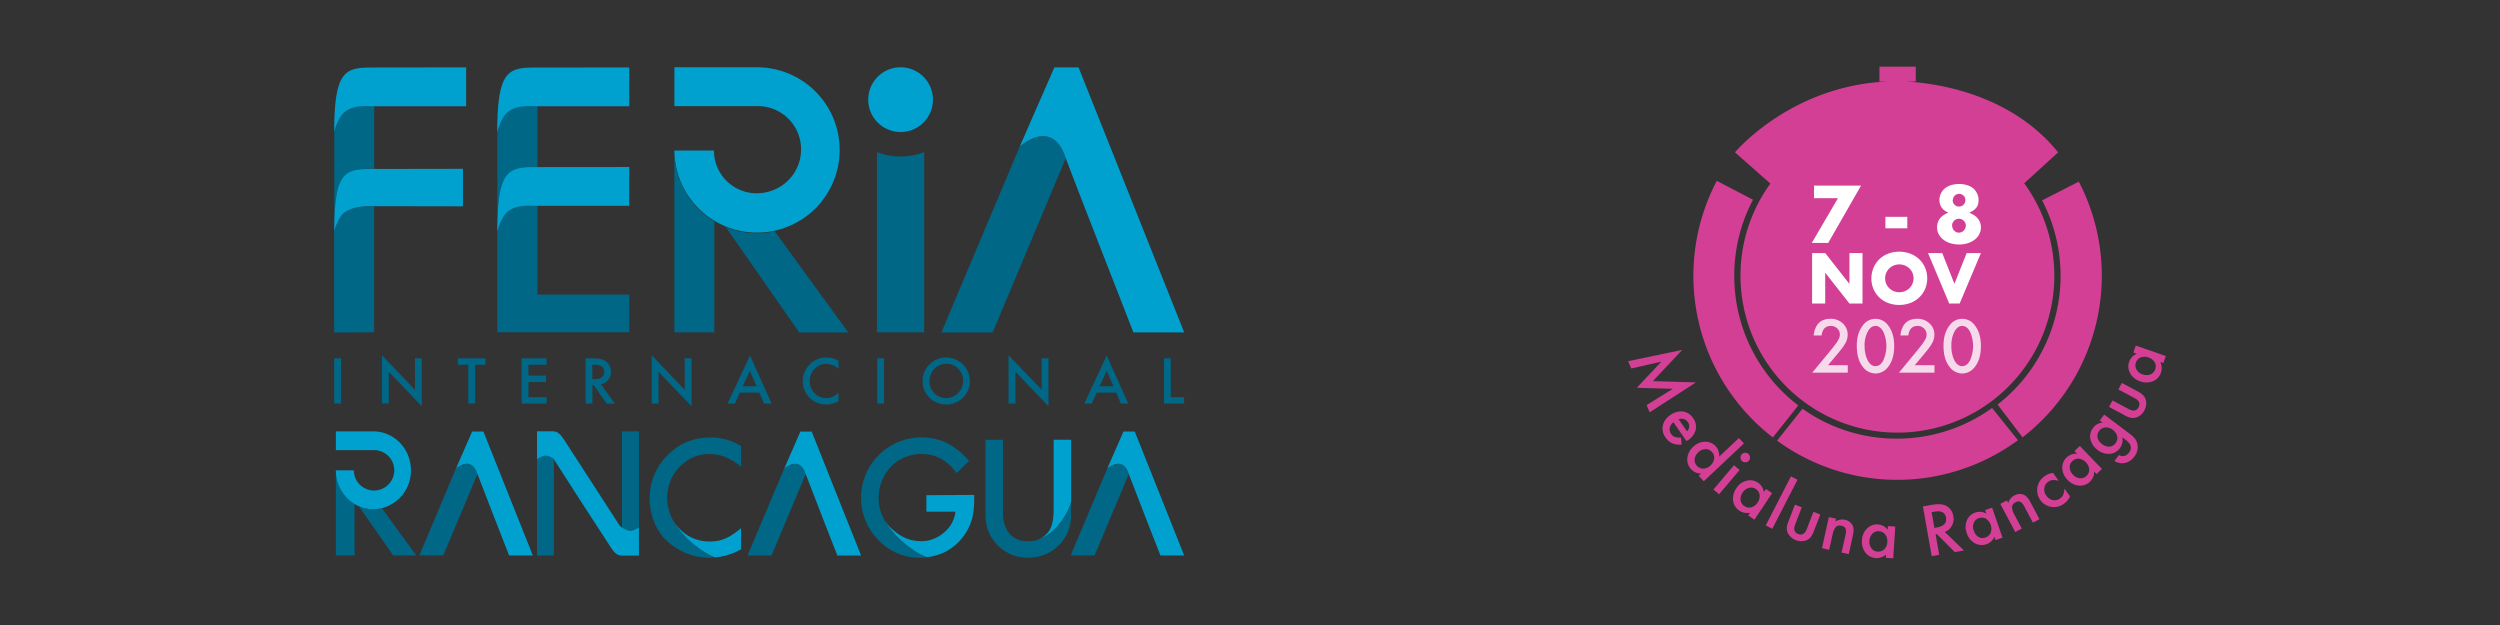 <svg id="Layer_1" data-name="Layer 1" xmlns="http://www.w3.org/2000/svg" viewBox="0 0 1200 300"><rect x="0" y="0" width="1200" height="300" fill="#333333" stroke="none"/><defs><style>.cls-1{fill:#006787;}.cls-2{fill:#00a1cf;}.cls-3{fill:none;}.cls-4{fill:#d33f95;}.cls-5{fill:#fff;}.cls-6{opacity:0.8;}</style></defs><title>Header FIRAN mobil</title><path class="cls-1" d="M163.71,172v21.72h-3.28V172Z"/><path class="cls-1" d="M183.34,193.72v-23.2l15.84,16.57V172h3.27v23l-15.84-16.53v15.21Z"/><path class="cls-1" d="M228.06,175.08v18.64h-3.28V175.08h-5V172H233v3.08Z"/><path class="cls-1" d="M262.36,175.08h-8.71v5.22h8.45v3.08h-8.45v7.26h8.71v3.08h-12V172h12Z"/><path class="cls-1" d="M288.43,184.46l6.72,9.26h-4l-6.2-8.89h-.59v8.89h-3.28V172h3.84q4.3,0,6.22,1.62a6,6,0,0,1,2.11,4.75,6.19,6.19,0,0,1-1.32,4A6,6,0,0,1,288.43,184.46ZM284.35,182h1c3.1,0,4.65-1.18,4.65-3.56q0-3.33-4.53-3.33h-1.16Z"/><path class="cls-1" d="M312.82,193.72v-23.2l15.84,16.57V172h3.28v23L316.1,178.51v15.21Z"/><path class="cls-1" d="M364.48,188.44h-9.3l-2.42,5.28h-3.53L360,170.63l10.37,23.09h-3.59Zm-1.34-3.08L359.92,178l-3.37,7.38Z"/><path class="cls-1" d="M402.51,173.17v3.88a9.09,9.09,0,0,0-5.88-2.38,7.44,7.44,0,0,0-5.64,2.41,8.09,8.09,0,0,0-2.31,5.85A7.92,7.92,0,0,0,391,188.7a7.62,7.62,0,0,0,5.65,2.35,6.88,6.88,0,0,0,2.94-.57,7.79,7.79,0,0,0,1.4-.76,16.07,16.07,0,0,0,1.53-1.15v4a11.86,11.86,0,0,1-5.91,1.59,10.87,10.87,0,0,1-8-3.25,10.74,10.74,0,0,1-3.28-7.9,11.14,11.14,0,0,1,2.75-7.4,10.89,10.89,0,0,1,8.73-4A11.11,11.11,0,0,1,402.51,173.17Z"/><path class="cls-1" d="M424.33,172v21.72h-3.28V172Z"/><path class="cls-1" d="M442.87,182.76a10.65,10.65,0,0,1,3.36-7.88,11.09,11.09,0,0,1,8-3.29,11.37,11.37,0,0,1,11.3,11.3,10.71,10.71,0,0,1-3.35,8,11.49,11.49,0,0,1-15.67.36A10.67,10.67,0,0,1,442.87,182.76Zm3.31,0a8,8,0,0,0,13.74,5.88A8.43,8.43,0,0,0,460,177a7.68,7.68,0,0,0-5.71-2.36,8,8,0,0,0-8.06,8.13Z"/><path class="cls-1" d="M484.1,193.72v-23.2L500,187.09V172h3.27v23l-15.84-16.53v15.21Z"/><path class="cls-1" d="M535.76,188.44h-9.3L524,193.72h-3.53l10.75-23.09,10.37,23.09H538Zm-1.33-3.08L531.21,178l-3.38,7.38Z"/><path class="cls-1" d="M562,172v18.64h6.39v3.08h-9.67V172Z"/><path class="cls-2" d="M341.21,109v0Z"/><path class="cls-1" d="M348.39,109l35.25,50.57h23.53L371.87,111a39.45,39.45,0,0,1-23.48-2Z"/><circle class="cls-2" cx="432.28" cy="47.83" r="15.54"/><path class="cls-1" d="M420.94,73v86.52h22.68V73a31.39,31.39,0,0,1-22.68,0Z"/><path class="cls-3" d="M368.69,92l.76-.19Z"/><path class="cls-2" d="M367.91,92.24c.27,0,.52-.13.78-.2Z"/><path class="cls-2" d="M363.32,32.3H323.7V50.93h40a20.74,20.74,0,0,1,20.82,20.76,21,21,0,0,1-15.1,20.16l-.76.19c-.26.07-.51.15-.78.2a20.5,20.5,0,0,1-25.18-20h-19A39.67,39.67,0,1,0,363.32,32.3Z"/><path class="cls-1" d="M323.7,72.19c0,9.12,0,32.13,0,35.6v51.74h19.17V106.21A39.58,39.58,0,0,1,323.7,72.19Z"/><path class="cls-1" d="M258,141.36V97.84c-1.72-.09-12.82-.47-16.35,5.18a25.54,25.54,0,0,0-3,7c.1-29.61,7.36-29.16,19.33-29.09V49.73l-12.26,1-7,7.88,0,51.41h0v49.48h.14v0h25.1v0h38.12V141.36Z"/><path class="cls-1" d="M179.6,159.53V99c-1.71-.09-12.71-.46-16.21,5.14a25.35,25.35,0,0,0-3,7v48.45Z"/><path class="cls-1" d="M163.45,56a27.19,27.19,0,0,0-3,7.3v47.76c0-29.94,5.58-30,19.17-30V50.93C176,50.93,167.34,49.78,163.45,56Z"/><path class="cls-2" d="M179.7,81.1h-.1c-13.59,0-19.17,0-19.17,30a25.35,25.35,0,0,1,3-7c3.5-5.6,14.5-5.23,16.21-5.14l.24,0,42.34.07v-18Z"/><path class="cls-2" d="M180.19,32.4c-14,0-19.77.16-19.77,31v0a27.19,27.19,0,0,1,3-7.3c3.89-6.24,12.56-5.09,16.15-5.09h44.18V32.35C213.47,32.35,185.88,32.4,180.19,32.4Z"/><path class="cls-2" d="M258.47,32.42c-14,0-19.78.16-19.78,31l0,0a27.19,27.19,0,0,1,3-7.3C245.62,49.8,254.29,51,257.87,51h44.18V32.38Z"/><path class="cls-2" d="M258.47,80.21c-14,0-19.77.17-19.77,31l0-.05a27.3,27.3,0,0,1,3-7.3c3.9-6.23,12.56-5.08,16.15-5.08h44.18V80.17Z"/><path class="cls-1" d="M489.47,70.37l-37.6,89.21,24.61,0,35.08-83.64C505.12,56,489.47,70.37,489.47,70.37Z"/><path class="cls-2" d="M517.71,32.34h-11.6l-16.64,38S505.12,56,511.56,75.92c1.13,3.47,32.49,83.64,32.49,83.64h24.37Z"/><polygon class="cls-1" points="257.76 207.06 257.76 211.73 257.76 266.62 265.85 266.62 265.85 226.26 265.85 207.06 257.76 207.06"/><polygon class="cls-1" points="298.56 207.06 298.56 247.21 298.56 266.44 306.7 266.42 306.7 261.75 306.7 207.06 298.56 207.06"/><path class="cls-2" d="M303.67,254.67c-2.18.72-4.85-1.17-6.21-2.32l-12.23-18.94h0l-13.55-20.93c-2-3.06-3.37-5.21-5.8-5.4l0,0h-8.09s0,6.48,0,13.36a11.37,11.37,0,0,1,3-1.58c1.6-.53,3.47.36,4.9,1.32l12.85,20h0c3.47,5.35,12.08,18.59,13.58,20.91,2.14,3.31,3.55,5.6,6.44,5.6,0,0,0,0,0,0h8.09s0-6.65,0-13.54A11.12,11.12,0,0,1,303.67,254.67Z"/><path class="cls-1" d="M172.24,243l16.49,23.63h11.1L183.35,244a18.42,18.42,0,0,1-4,.5A19.14,19.14,0,0,1,172.24,243Z"/><path class="cls-1" d="M161.2,225.78c0,4.24,0,14.94,0,16.56v24.28h9V241.88A18.86,18.86,0,0,1,161.2,225.78Z"/><path class="cls-2" d="M179.21,207.06h-18v9h18a9.7,9.7,0,1,1-9.36,9.69H161.2a18.86,18.86,0,0,0,8.71,16,18.07,18.07,0,0,0,2.51,1.3,17.31,17.31,0,0,0,6.79,1.38,17.75,17.75,0,0,0,3.88-.44,18.59,18.59,0,0,0,14.16-18.25C197.25,215.45,189.16,207.06,179.21,207.06Z"/><path class="cls-2" d="M514.14,240.59V211.07h-8.39v33.49q0,7.27-2.34,10.48a11.09,11.09,0,0,1-5.61,4.15C508.31,256.17,514.14,242.82,514.14,240.59Z"/><path class="cls-1" d="M514.14,240.59c0,2.23-5.83,15.58-16.34,18.6-.37.12-.76.23-1.15.32l-.28.05c-.31.06-.62.11-.94.15l-.51.06q-.68.06-1.38.06c-.52,0-1,0-1.49-.07H492c-.45-.05-.88-.12-1.3-.2a10.3,10.3,0,0,1-7.45-5.34.41.41,0,0,1-.05-.09,17.57,17.57,0,0,1-1.78-8.5V211.07H473v35.8a22.56,22.56,0,0,0,1.34,7.93c.05.11.1.23.14.34.14.36.3.7.46,1.05a19.69,19.69,0,0,0,1.55,2.69l.33.48c.19.26.39.52.6.77.33.42.68.82,1.05,1.21s1,1,1.56,1.47l0,0a21.45,21.45,0,0,0,3.2,2.24l.36.19A15.48,15.48,0,0,0,485,266c.21.1.43.18.64.27.41.16.82.3,1.23.44l.76.22c.44.12.88.23,1.33.33l.55.1c.55.1,1.09.18,1.65.23l.25,0q1,.09,2.1.09a20.33,20.33,0,0,0,11.79-3.51l.37-.27c.34-.25.68-.51,1-.78s.43-.35.64-.54c.45-.4.89-.8,1.32-1.24a20,20,0,0,0,5.47-14.47Z"/><path class="cls-2" d="M343.5,267.55a30.64,30.64,0,0,0,12.22-3.92V253.51a41.35,41.35,0,0,1-3.91,2.95,21.29,21.29,0,0,1-3.58,2,17.75,17.75,0,0,1-7.53,1.44,19.52,19.52,0,0,1-14.47-6,20.78,20.78,0,0,1-3.3-4.39C328.41,260.08,341.22,267.39,343.5,267.55Z"/><path class="cls-1" d="M311.83,238.82a29.77,29.77,0,0,0,3.78,15.1c.09.16.19.32.29.47.26.44.54.87.83,1.29s.38.56.58.83a17.72,17.72,0,0,0,1.32,1.68A31.11,31.11,0,0,0,333.9,267a31.47,31.47,0,0,0,9.65.57c-2.39,0-19.37-9.8-22.6-23.27-.13-.48-.25-1-.35-1.47,0-.12,0-.24-.05-.35-.07-.4-.12-.81-.16-1.22,0-.21-.05-.43-.06-.65-.05-.58-.08-1.17-.08-1.76a21.22,21.22,0,0,1,5.95-14.75c6.4-6.49,13.08-6.15,14.44-6.15s7.72-.14,15.06,6.08v-9.94A27.41,27.41,0,0,0,341.22,210c-8.62,0-15.92,2.87-22.36,10.2A28.68,28.68,0,0,0,311.83,238.82Z"/><path class="cls-1" d="M424.41,249.41l.16.26A21.72,21.72,0,0,1,427.72,224a19.91,19.91,0,0,1,14.8-6.08q9.83,0,16.67,9.11l6-5.73a35.22,35.22,0,0,0-10.62-8.64,29,29,0,0,0-32.92,46.63,27.09,27.09,0,0,0,20,8.43,31.34,31.34,0,0,0,3.39-.2C442.44,267.12,429.81,259.86,424.41,249.41Z"/><path class="cls-2" d="M444.67,237.7v7.89h13.87l0,.67a8.18,8.18,0,0,1-.39,1.65,14.83,14.83,0,0,1-4,6.78c-.11.12-.22.22-.3.3l-.35.3-.4.37c-.17.15-.35.26-.52.4s-.62.49-.9.69-.72.49-1.09.71l-.07,0-.53.3a15.7,15.7,0,0,1-7.67,2h-.35a19,19,0,0,1-3.54-.34,18.61,18.61,0,0,1-7.89-3.58c-.23-.17-.46-.33-.69-.51l-.44-.36c-.31-.26-.63-.51-1-.79-.06-.06-.11-.12-.17-.17l-.18-.16a20,20,0,0,1-2.51-2.82l-.08-.11c-.31-.43-.59-.85-.85-1.27l0-.07-.16-.26c5.4,10.45,18,17.71,20.6,18.09a25.76,25.76,0,0,0,7.2-1.86l.58-.25c.71-.33,1.4-.67,2.08-1.07l.16-.1a24,24,0,0,0,2-1.32l.23-.17.18-.16c.58-.44,1.15-.9,1.7-1.4.2-.18.39-.38.59-.57l.56-.57a26,26,0,0,0,6.6-12.39,1.57,1.57,0,0,0,0-.23c.12-.59.23-1.19.31-1.81.13-1,.23-1.94.29-3a1.28,1.28,0,0,0,0-.19c.06-.89.08-1.81.09-2.75v-2Z"/><path class="cls-1" d="M218.85,224.92l-17.57,41.7h11.5l16.4-39.1C226.17,218.21,218.85,224.92,218.85,224.92Z"/><path class="cls-2" d="M232.05,207.14h-5.42l-7.78,17.78s7.32-6.71,10.33,2.59c.53,1.63,15.19,39.1,15.19,39.1h11.39Z"/><path class="cls-1" d="M376.41,224.94l-17.58,41.71h11.51l16.4-39.1C383.73,218.23,376.41,224.94,376.41,224.94Z"/><path class="cls-2" d="M389.61,207.16h-5.42l-7.78,17.78s7.32-6.71,10.33,2.6c.53,1.62,15.18,39.1,15.18,39.1h11.4Z"/><path class="cls-1" d="M531.49,224.92l-17.58,41.7h11.51l16.4-39.1C538.81,218.21,531.49,224.92,531.49,224.92Z"/><path class="cls-2" d="M544.69,207.14h-5.42l-7.78,17.78s7.32-6.71,10.33,2.59c.53,1.63,15.18,39.1,15.18,39.1h11.4Z"/><path class="cls-4" d="M832.45,132.38a77.91,77.91,0,0,1,9-36.51l-17.29-9-.1-.06A98,98,0,0,0,851,210l0-.06,12.18-15.33A78.11,78.11,0,0,1,832.45,132.38Z"/><path class="cls-4" d="M997.85,87.18l-17.64,9a78.27,78.27,0,0,1-21.38,98l12,15.74a98.05,98.05,0,0,0,27-122.73Z"/><path class="cls-4" d="M910.5,210.55h-.14a77.79,77.79,0,0,1-45.17-14.36L853,211.51a97.76,97.76,0,0,0,115.61-.22L956.2,195.82A77.85,77.85,0,0,1,910.5,210.55Z"/><path class="cls-4" d="M835.44,132.35A75.32,75.32,0,1,0,971.69,88.07a.86.86,0,0,1-.07-.1l0,0L987.9,73.14c-23.15-28.76-59.87-33.29-72.8-34l4.47,0V32H902.13v7.12h4.16c-46.63,1.82-73.51,34-73.51,34l17,15A75,75,0,0,0,835.44,132.35Z"/><path class="cls-4" d="M781.48,173.37l26-5.42-14.12,15,20.69.61-22.21,14.35-1.46-3.46,12.57-7.83-17.29-.49,11.81-12.54L783,176.86Z"/><path class="cls-4" d="M809.45,211.67l-6.2-9a4.68,4.68,0,0,0-1.78,2.71,3.75,3.75,0,0,0,.67,2.91,3.66,3.66,0,0,0,1.75,1.44,9,9,0,0,0,3,.28l.32,3.39a11.26,11.26,0,0,1-2.49-.06,7.52,7.52,0,0,1-2.07-.57,6.5,6.5,0,0,1-1.73-1.12,9,9,0,0,1-1.46-1.68,7.22,7.22,0,0,1-1.3-5.77,8.22,8.22,0,0,1,3.66-5,8.48,8.48,0,0,1,6-1.67,7,7,0,0,1,4.87,3.17,6.87,6.87,0,0,1,1.25,5.61,8.45,8.45,0,0,1-3.77,5Zm.33-4.63a3.38,3.38,0,0,0,.31-4.53,3.57,3.57,0,0,0-.85-.88A3.48,3.48,0,0,0,807,201a4.14,4.14,0,0,0-1.26.25Z"/><path class="cls-4" d="M834.66,210.27l2.43,2.58L817.81,231l-2.43-2.58,1.16-1.1a6.57,6.57,0,0,1-4.72-2,6.71,6.71,0,0,1-1.91-5.36,8.51,8.51,0,0,1,2.84-5.5,8.24,8.24,0,0,1,5.56-2.42,6.58,6.58,0,0,1,5.2,2.15,6.49,6.49,0,0,1,1.69,5Zm-19.44,6.81a5.33,5.33,0,0,0-1.79,3.31,3.83,3.83,0,0,0,1.07,3.17,4.06,4.06,0,0,0,3.15,1.38,5.22,5.22,0,0,0,3.41-1.55,5.17,5.17,0,0,0,1.75-3.31,4,4,0,0,0-1.16-3.22,3.9,3.9,0,0,0-3.09-1.27A5.08,5.08,0,0,0,815.22,217.08Z"/><path class="cls-4" d="M835,225.59l-9.86,11.67-2.7-2.28,9.87-11.67Zm1-7.48a2.29,2.29,0,1,1,.26,3.27,2.3,2.3,0,0,1-.81-1.57A2.26,2.26,0,0,1,836,218.11Z"/><path class="cls-4" d="M847.67,234.73l2.94,2-8.48,12.71-3-2,.89-1.33a6.79,6.79,0,0,1-8.12-5.73,8.55,8.55,0,0,1,1.53-6,8.19,8.19,0,0,1,4.89-3.62,6.59,6.59,0,0,1,5.55.95,6.49,6.49,0,0,1,2.76,4.48Zm-11.19,1.66a5.36,5.36,0,0,0-1,3.63,3.87,3.87,0,0,0,1.76,2.85,4.05,4.05,0,0,0,3.39.64,5.28,5.28,0,0,0,3-2.28,5.21,5.21,0,0,0,1-3.62,4,4,0,0,0-1.85-2.88,3.93,3.93,0,0,0-3.3-.54A5.12,5.12,0,0,0,836.48,236.39Z"/><path class="cls-4" d="M862.8,230.27l-12.11,23.56-3.14-1.61,12.11-23.57Z"/><path class="cls-4" d="M864.85,243.53l-3.16,8.19q-1.37,3.54,1.43,4.62c1.87.72,3.26-.11,4.17-2.47l3.15-8.18,3.3,1.27-3.19,8.25A9.83,9.83,0,0,1,869,258a5.41,5.41,0,0,1-2.2,1.46,7.42,7.42,0,0,1-8.47-3.27,5.38,5.38,0,0,1-.68-2.57,8.8,8.8,0,0,1,.73-3.11l3.18-8.26Z"/><path class="cls-4" d="M877.85,248.21l3.46.78-.3,1.37a5.78,5.78,0,0,1,4.47-.87,5.29,5.29,0,0,1,3.69,2.54q.95,1.68.24,4.83l-2,9.14-3.46-.77,1.86-8.33a5.55,5.55,0,0,0,.07-3.19,2.52,2.52,0,0,0-2-1.34,2.72,2.72,0,0,0-2.69.59,8,8,0,0,0-1.57,3.74L878,263.9l-3.46-.78Z"/><path class="cls-4" d="M906.21,252.52l3.53.23-1,15.25-3.54-.24.11-1.59a6.79,6.79,0,0,1-9.9-.92,8.5,8.5,0,0,1-1.66-6,8.23,8.23,0,0,1,2.43-5.57,6.67,6.67,0,0,1,5.29-1.95,6.51,6.51,0,0,1,4.63,2.52Zm-8.87,7a5.26,5.26,0,0,0,.94,3.65,3.82,3.82,0,0,0,2.94,1.6,4,4,0,0,0,3.25-1.14,5.15,5.15,0,0,0,1.44-3.45,5.21,5.21,0,0,0-1-3.62,4,4,0,0,0-3-1.57,3.9,3.9,0,0,0-3.13,1.17A5.08,5.08,0,0,0,897.34,259.53Z"/><path class="cls-4" d="M933.51,255.35l9.18,8.86-4.41.78-8.53-8.57-.65.12,1.72,9.76-3.6.64L923,243.08l4.22-.74c3.15-.56,5.54-.37,7.14.57a6.63,6.63,0,0,1,3.24,4.81,6.91,6.91,0,0,1-.68,4.62A6.57,6.57,0,0,1,933.51,255.35Zm-5-1.95,1.14-.2q5.12-.9,4.42-4.81-.65-3.66-5.62-2.78l-1.28.22Z"/><path class="cls-4" d="M952.86,244.8l3.35-1.15,5,14.44-3.35,1.16-.52-1.51a6.79,6.79,0,0,1-9.47,3,8.57,8.57,0,0,1-3.85-4.85,8.29,8.29,0,0,1,.08-6.09A6.62,6.62,0,0,1,948.2,246a6.47,6.47,0,0,1,5.24.52Zm-5.44,9.91a5.26,5.26,0,0,0,2.27,3A3.86,3.86,0,0,0,953,258a4.08,4.08,0,0,0,2.55-2.31,5.8,5.8,0,0,0-2.31-6.71,4,4,0,0,0-3.41-.26,3.88,3.88,0,0,0-2.43,2.3A5,5,0,0,0,947.42,254.71Z"/><path class="cls-4" d="M960.15,241.86l3.14-1.65.66,1.24a5.79,5.79,0,0,1,2.83-3.57,5.26,5.26,0,0,1,4.46-.46c1.2.44,2.31,1.61,3.31,3.51l4.39,8.28-3.14,1.66-4-7.54a5.64,5.64,0,0,0-2-2.47,2.54,2.54,0,0,0-2.38.27,2.73,2.73,0,0,0-1.66,2.19,7.87,7.87,0,0,0,1.24,3.87l3.45,6.52-3.14,1.66Z"/><path class="cls-4" d="M985.45,227l2.74,3.8a8.57,8.57,0,0,0-2.93-.37,4.18,4.18,0,0,0-2.13.83,4.37,4.37,0,0,0-1.87,3.07,4.89,4.89,0,0,0,1,3.61,5,5,0,0,0,3.1,2.12,4.3,4.3,0,0,0,3.47-.8,4.6,4.6,0,0,0,1.5-1.75,9,9,0,0,0,.58-3l2.72,3.79a9.22,9.22,0,0,1-2.84,3.41,8.21,8.21,0,0,1-6.15,1.61,8.09,8.09,0,0,1-6.69-9.35,8.18,8.18,0,0,1,3.44-5.38A8.79,8.79,0,0,1,985.45,227Z"/><path class="cls-4" d="M995.76,216.53l2.55-2.47,10.61,11-2.56,2.46-1.11-1.15a6.78,6.78,0,0,1-7.32,6.72,8.51,8.51,0,0,1-5.53-2.78,8.3,8.3,0,0,1-2.5-5.55,6.62,6.62,0,0,1,2.12-5.22,6.52,6.52,0,0,1,5-1.74ZM995,227.81a5.26,5.26,0,0,0,3.33,1.75,3.82,3.82,0,0,0,3.16-1.1,4,4,0,0,0,1.34-3.17,5.82,5.82,0,0,0-4.92-5.11,4,4,0,0,0-3.21,1.2,3.91,3.91,0,0,0-1.23,3.1A5.14,5.14,0,0,0,995,227.81Z"/><path class="cls-4" d="M1022,208c.58.43,1.07.83,1.48,1.2s.76.71,1,1a6.39,6.39,0,0,1,1.48,3,7.15,7.15,0,0,1-1.51,6,7.57,7.57,0,0,1-4.34,3,6.75,6.75,0,0,1-5.17-.93l2.13-2.84a4.2,4.2,0,0,0,1.8.51,3.79,3.79,0,0,0,3.06-1.71c1.56-2.06,1.06-4.05-1.47-6l-1.71-1.28a6.72,6.72,0,0,1-6.07,7.9,8.36,8.36,0,0,1-5.78-1.83,8.83,8.83,0,0,1-3.42-4.9,6.47,6.47,0,0,1,1.2-5.73,6.15,6.15,0,0,1,4.6-2.55l-1.38-1L1010,199Zm-7.83-1.65a5.16,5.16,0,0,0-3.56-1.18,3.94,3.94,0,0,0-3,1.65,3.79,3.79,0,0,0-.71,3.43,5.41,5.41,0,0,0,2.13,2.92,5.35,5.35,0,0,0,3.36,1.21,3.81,3.81,0,0,0,3.07-1.66,3.91,3.91,0,0,0,.75-3.45A5.31,5.31,0,0,0,1014.14,206.32Z"/><path class="cls-4" d="M1014,192.22l7.74,4.13q3.35,1.78,4.76-.85c.94-1.76.3-3.24-1.94-4.43l-7.73-4.14,1.66-3.11,7.81,4.17a9.81,9.81,0,0,1,2.58,1.9,5.39,5.39,0,0,1,1.18,2.35,6.71,6.71,0,0,1-.78,4.75,6.63,6.63,0,0,1-3.51,3.26,5.33,5.33,0,0,1-2.63.36,8.9,8.9,0,0,1-3-1.11l-7.8-4.17Z"/><path class="cls-4" d="M1024,169.25l1.17-3.35,14.42,5-1.17,3.35-1.51-.53a6.77,6.77,0,0,1-3.52,9.29,8.47,8.47,0,0,1-6.19,0,8.22,8.22,0,0,1-4.72-3.83,6.62,6.62,0,0,1-.46-5.61,6.49,6.49,0,0,1,3.65-3.79Zm4.4,10.42a5.31,5.31,0,0,0,3.76.07,3.87,3.87,0,0,0,2.33-2.41,4.07,4.07,0,0,0-.23-3.44,5.81,5.81,0,0,0-6.69-2.34,4,4,0,0,0-2.33,2.51,3.91,3.91,0,0,0,.3,3.33A5,5,0,0,0,1028.39,179.67Z"/><path class="cls-5" d="M882.21,95.14H870.72V89.08h22.59L877.54,116.6h-7.88Z"/><path class="cls-5" d="M905,104.08H915.5v5.51H905Z"/><path class="cls-5" d="M935.25,102.07q-4.31-1.78-4.31-6.06a6.88,6.88,0,0,1,.7-3.15,7.39,7.39,0,0,1,1.91-2.43,8.54,8.54,0,0,1,3-1.57,13.51,13.51,0,0,1,7.63,0,8.49,8.49,0,0,1,3,1.57A7.29,7.29,0,0,1,949,92.86a7,7,0,0,1,.7,3.15,8.33,8.33,0,0,1-.22,2,4.51,4.51,0,0,1-.75,1.56,6.37,6.37,0,0,1-1.39,1.34,12.83,12.83,0,0,1-2.13,1.2q5.61,2.19,5.62,7.08a6.82,6.82,0,0,1-.79,3.25,7.84,7.84,0,0,1-2.19,2.59,10.65,10.65,0,0,1-3.32,1.72,14.63,14.63,0,0,1-8.36,0,10.62,10.62,0,0,1-3.34-1.7,8.09,8.09,0,0,1-2.23-2.59,6.9,6.9,0,0,1-.8-3.29Q929.81,104.15,935.25,102.07Zm1.79,6.21a3.39,3.39,0,0,0,.25,1.31,3.47,3.47,0,0,0,.7,1.08,3.36,3.36,0,0,0,1,.73,3.11,3.11,0,0,0,1.29.27,3,3,0,0,0,1.26-.27,3.58,3.58,0,0,0,1.06-.73,3.33,3.33,0,0,0,1-2.36,3.18,3.18,0,0,0-1-2.35,3.27,3.27,0,0,0-4.65,0A3.2,3.2,0,0,0,937,108.28Zm.25-12.19a3,3,0,0,0,.88,2.17,2.9,2.9,0,0,0,2.15.89,2.85,2.85,0,0,0,1.21-.25,3.23,3.23,0,0,0,1-.68,3.41,3.41,0,0,0,.64-1,3,3,0,0,0-2.8-4.16,3,3,0,0,0-3,3Z"/><path class="cls-5" d="M869.81,145.71V121.48h6.29l11.64,14.81V121.48H894v24.23h-6.26L876.1,130.9v14.81Z"/><path class="cls-5" d="M898.27,133.6a12.72,12.72,0,0,1,1-5A12.43,12.43,0,0,1,902,124.5a12.69,12.69,0,0,1,4.23-2.71,15.4,15.4,0,0,1,10.81,0,12.83,12.83,0,0,1,4.26,2.71,12.49,12.49,0,0,1,2.78,4.07,13.25,13.25,0,0,1,0,10.05,12.49,12.49,0,0,1-2.78,4.07,12.67,12.67,0,0,1-4.26,2.71,15.4,15.4,0,0,1-10.81,0,12.35,12.35,0,0,1-7-6.78A12.67,12.67,0,0,1,898.27,133.6Zm6.59,0a6.33,6.33,0,0,0,.55,2.66,6.48,6.48,0,0,0,1.48,2.12,6.65,6.65,0,0,0,2.16,1.4,7.11,7.11,0,0,0,5.24,0,6.89,6.89,0,0,0,2.19-1.4,6.66,6.66,0,0,0,1.49-7.45,6.61,6.61,0,0,0-1.49-2.12,6.89,6.89,0,0,0-2.19-1.4,7.11,7.11,0,0,0-5.24,0,6.72,6.72,0,0,0-3.64,3.52A6.35,6.35,0,0,0,904.86,133.6Z"/><path class="cls-5" d="M932.27,121.48l5.85,14.75L944,121.48h6.84l-10.21,24.23h-5l-10.18-24.23Z"/><g class="cls-6"><path class="cls-5" d="M877.46,175.29h9.47v3.6H869.86l8.82-10.69c.87-1.06,1.6-2,2.18-2.76a21,21,0,0,0,1.35-2,5.54,5.54,0,0,0,.93-2.78,3.93,3.93,0,0,0-1.25-3,4.25,4.25,0,0,0-3.09-1.21q-3.85,0-4.42,4.56h-3.82q.93-8,8.12-8a8.2,8.2,0,0,1,5.83,2.21,7.16,7.16,0,0,1,2.37,5.46,8.36,8.36,0,0,1-1.1,4.07,19.64,19.64,0,0,1-1.64,2.46q-1.08,1.42-2.72,3.37Z"/><path class="cls-5" d="M891.26,166q0-6.07,2.83-9.69a7.4,7.4,0,0,1,12.29,0q2.83,3.62,2.83,9.86T906.38,176a7.54,7.54,0,0,1-6.13,3.27,7.65,7.65,0,0,1-6.16-3.27Q891.27,172.4,891.26,166Zm3.77,0a15,15,0,0,0,1.47,7c1,1.84,2.22,2.75,3.74,2.75s2.75-.91,3.73-2.75a16.74,16.74,0,0,0,0-13.81c-1-1.82-2.23-2.74-3.73-2.74s-2.74.92-3.73,2.74A14.11,14.11,0,0,0,895,166Z"/><path class="cls-5" d="M919.09,175.29h9.47v3.6H911.48l8.83-10.69c.87-1.06,1.59-2,2.18-2.76a20.61,20.61,0,0,0,1.34-2,5.47,5.47,0,0,0,.94-2.78,4,4,0,0,0-1.25-3,4.29,4.29,0,0,0-3.1-1.21q-3.85,0-4.41,4.56h-3.82q.93-8,8.12-8a8.22,8.22,0,0,1,5.83,2.21,7.16,7.16,0,0,1,2.37,5.46,8.26,8.26,0,0,1-1.11,4.07,20.57,20.57,0,0,1-1.63,2.46q-1.08,1.42-2.73,3.37Z"/><path class="cls-5" d="M932.89,166q0-6.07,2.83-9.69a7.39,7.39,0,0,1,12.28,0q2.84,3.62,2.84,9.86T948,176a7.53,7.53,0,0,1-6.12,3.27,7.63,7.63,0,0,1-6.16-3.27Q932.89,172.4,932.89,166Zm3.77,0a15.14,15.14,0,0,0,1.46,7c1,1.84,2.23,2.75,3.74,2.75s2.75-.91,3.74-2.75a16.85,16.85,0,0,0,0-13.81c-1-1.82-2.23-2.74-3.74-2.74s-2.73.92-3.72,2.74A14,14,0,0,0,936.66,166Z"/></g></svg>